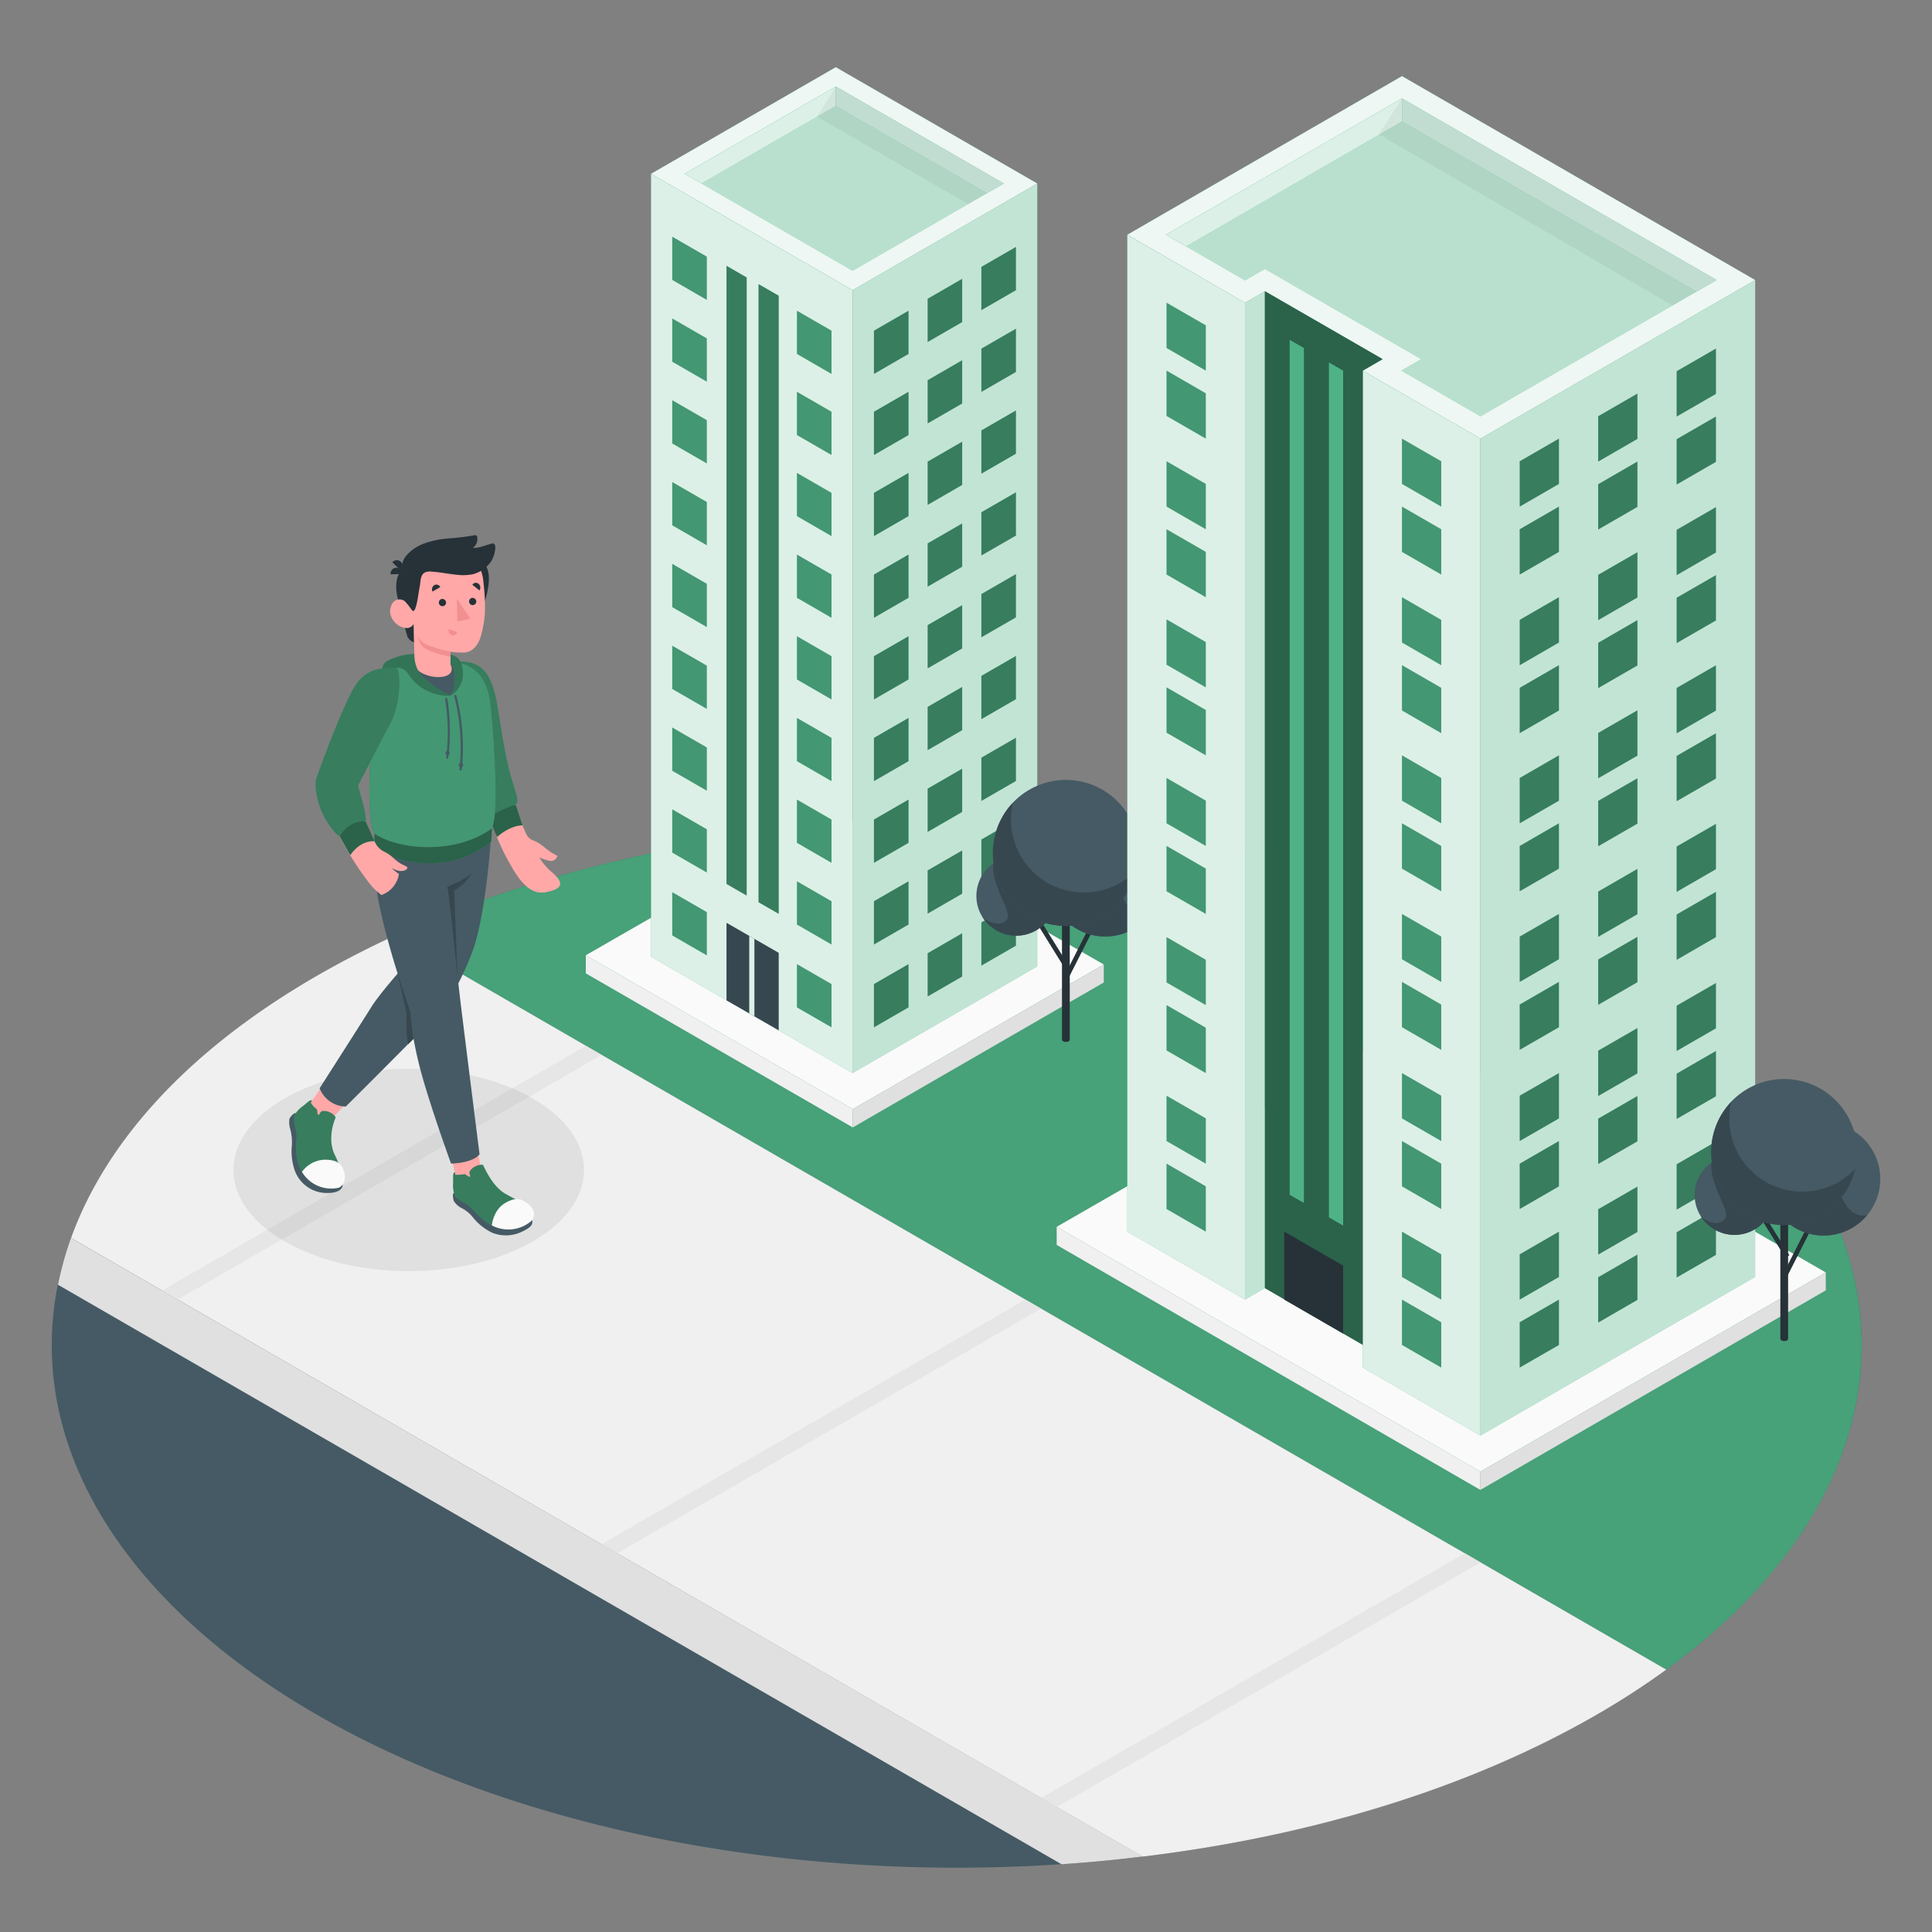 <svg xmlns="http://www.w3.org/2000/svg" viewBox="0 0 500 500"><rect x="0" y="0" width="500" height="500" fill="#808080" stroke="none"/><g id="freepik--Floor--inject-147"><ellipse id="freepik--floor--inject-147" cx="247.6" cy="348.14" rx="234.21" ry="135.22" style="fill:#455a64"></ellipse><path d="M413.22,252.53c-85-49.08-219.09-52.54-311-10.39l329,190C504.21,379,498.22,301.6,413.22,252.53Z" style="fill:#4FB286"></path><path d="M413.22,252.53c-85-49.08-219.09-52.54-311-10.39l329,190C504.21,379,498.22,301.6,413.22,252.53Z" style="opacity:0.1"></path><path d="M82,252.53c-33.43,19.3-54.63,43-63.62,67.86l277.31,160.1c43.07-5.19,84.1-17.43,117.54-36.73a205.22,205.22,0,0,0,18-11.66l-329-190Q91.71,246.94,82,252.53Z" style="fill:#f0f0f0"></path><polygon points="269.41 465.32 379.09 402 383.15 404.35 273.47 467.67 269.41 465.32" style="fill:#e6e6e6"></polygon><polygon points="155.67 399.66 265.35 336.34 269.41 338.68 159.73 402 155.67 399.66" style="fill:#e6e6e6"></polygon><polygon points="41.93 333.99 151.61 270.67 155.67 273.02 45.99 336.34 41.93 333.99" style="fill:#e6e6e6"></polygon><path d="M274.71,482.46q10.55-.7,21-2L18.37,320.39h0A85.46,85.46,0,0,0,15,332.49Z" style="fill:#e0e0e0"></path></g><g id="freepik--Shadow--inject-147"><ellipse id="freepik--shadow--inject-147" cx="105.78" cy="302.78" rx="45.37" ry="26.19" style="opacity:0.07"></ellipse></g><g id="freepik--Buildings--inject-147"><polygon points="220.7 287.04 151.61 247.22 216.54 209.9 285.66 249.61 220.7 287.04" style="fill:#fafafa"></polygon><polygon points="151.61 247.22 220.7 287.04 220.7 291.78 151.61 251.91 151.61 247.22" style="fill:#f0f0f0"></polygon><polygon points="285.66 249.62 220.7 287.04 220.7 291.78 285.66 254.26 285.66 249.62" style="fill:#e0e0e0"></polygon><polygon points="220.65 277.71 268.44 250.11 268.44 47.49 220.65 75.09 220.65 277.71" style="fill:#4FB286"></polygon><polygon points="220.65 277.71 268.44 250.11 268.44 47.49 220.65 75.09 220.65 277.71" style="fill:#fff;opacity:0.65"></polygon><polygon points="220.65 75.09 168.5 44.98 168.5 247.6 220.65 277.71 220.65 75.09" style="fill:#4FB286"></polygon><polygon points="220.65 75.09 168.5 44.98 168.5 247.6 220.65 277.71 220.65 75.09" style="fill:#fff;opacity:0.8"></polygon><polygon points="268.44 47.49 216.3 17.39 168.5 44.98 220.65 75.09 268.44 47.49" style="fill:#4FB286"></polygon><polygon points="268.44 47.49 216.3 17.39 168.5 44.98 220.65 75.09 268.44 47.49" style="fill:#fff;opacity:0.9"></polygon><polygon points="188.02 258.89 188.02 238.82 201.53 246.59 201.53 266.65 188.02 258.89" style="fill:#37474f"></polygon><polygon points="193.92 242.21 195.23 242.97 195.23 263.04 193.92 262.28 193.92 242.21" style="fill:#4FB286"></polygon><polygon points="193.92 242.21 195.23 242.97 195.23 263.04 193.92 262.28 193.92 242.21" style="fill:#fff;opacity:0.8"></polygon><polygon points="215.19 265.87 215.19 254.68 206.25 249.52 206.25 260.71 215.19 265.87" style="fill:#4FB286"></polygon><polygon points="215.19 244.43 215.19 233.24 206.25 228.08 206.25 239.27 215.19 244.43" style="fill:#4FB286"></polygon><polygon points="215.19 223.29 215.19 212.1 206.25 206.94 206.25 218.13 215.19 223.29" style="fill:#4FB286"></polygon><polygon points="215.19 202.15 215.19 190.96 206.25 185.8 206.25 196.99 215.19 202.15" style="fill:#4FB286"></polygon><polygon points="215.19 181.01 215.19 169.82 206.25 164.66 206.25 175.85 215.19 181.01" style="fill:#4FB286"></polygon><polygon points="215.19 159.88 215.19 148.69 206.25 143.53 206.25 154.71 215.19 159.88" style="fill:#4FB286"></polygon><polygon points="215.19 138.74 215.19 127.55 206.25 122.39 206.25 133.57 215.19 138.74" style="fill:#4FB286"></polygon><polygon points="215.19 117.75 215.19 106.56 206.25 101.4 206.25 112.59 215.19 117.75" style="fill:#4FB286"></polygon><polygon points="215.19 96.77 215.19 85.58 206.25 80.42 206.25 91.6 215.19 96.77" style="fill:#4FB286"></polygon><polygon points="182.92 247.25 182.92 236.06 173.98 230.9 173.98 242.09 182.92 247.25" style="fill:#4FB286"></polygon><polygon points="182.92 225.81 182.92 214.62 173.98 209.46 173.98 220.65 182.92 225.81" style="fill:#4FB286"></polygon><polygon points="182.92 204.63 182.92 193.44 173.98 188.28 173.98 199.47 182.92 204.63" style="fill:#4FB286"></polygon><polygon points="182.92 183.46 182.92 172.27 173.98 167.11 173.98 178.3 182.92 183.46" style="fill:#4FB286"></polygon><polygon points="182.92 162.28 182.92 151.09 173.98 145.93 173.98 157.12 182.92 162.28" style="fill:#4FB286"></polygon><polygon points="182.92 141.11 182.92 129.92 173.98 124.76 173.98 135.95 182.92 141.11" style="fill:#4FB286"></polygon><polygon points="182.92 119.93 182.92 108.74 173.98 103.58 173.98 114.77 182.92 119.93" style="fill:#4FB286"></polygon><polygon points="182.92 98.77 182.92 87.58 173.98 82.42 173.98 93.61 182.92 98.77" style="fill:#4FB286"></polygon><polygon points="182.92 77.61 182.92 66.42 173.98 61.26 173.98 72.44 182.92 77.61" style="fill:#4FB286"></polygon><g style="opacity:0.15"><polygon points="215.19 265.87 215.19 254.68 206.25 249.52 206.25 260.71 215.19 265.87"></polygon><polygon points="215.19 244.43 215.19 233.24 206.25 228.08 206.25 239.27 215.19 244.43"></polygon><polygon points="215.19 223.29 215.19 212.1 206.25 206.94 206.25 218.13 215.19 223.29"></polygon><polygon points="215.19 202.15 215.19 190.96 206.25 185.8 206.25 196.99 215.19 202.15"></polygon><polygon points="215.19 181.01 215.19 169.82 206.25 164.66 206.25 175.85 215.19 181.01"></polygon><polygon points="215.19 159.88 215.19 148.69 206.25 143.53 206.25 154.71 215.19 159.88"></polygon><polygon points="215.19 138.74 215.19 127.55 206.25 122.39 206.25 133.57 215.19 138.74"></polygon><polygon points="215.19 117.75 215.19 106.56 206.25 101.4 206.25 112.59 215.19 117.75"></polygon><polygon points="215.19 96.77 215.19 85.58 206.25 80.42 206.25 91.6 215.19 96.77"></polygon><polygon points="182.92 247.25 182.92 236.06 173.98 230.9 173.98 242.09 182.92 247.25"></polygon><polygon points="182.92 225.81 182.92 214.62 173.98 209.46 173.98 220.65 182.92 225.81"></polygon><polygon points="182.92 204.63 182.92 193.44 173.98 188.28 173.98 199.47 182.92 204.63"></polygon><polygon points="182.92 183.46 182.92 172.27 173.98 167.11 173.98 178.3 182.92 183.46"></polygon><polygon points="182.92 162.28 182.92 151.09 173.98 145.93 173.98 157.12 182.92 162.28"></polygon><polygon points="182.92 141.11 182.92 129.92 173.98 124.76 173.98 135.95 182.92 141.11"></polygon><polygon points="182.92 119.93 182.92 108.74 173.98 103.58 173.98 114.77 182.92 119.93"></polygon><polygon points="182.92 98.77 182.92 87.58 173.98 82.42 173.98 93.61 182.92 98.77"></polygon><polygon points="182.92 77.61 182.92 66.42 173.98 61.26 173.98 72.44 182.92 77.61"></polygon></g><polygon points="188.02 68.8 193.24 71.8 193.24 231.77 188.02 228.77 188.02 68.8" style="fill:#4FB286"></polygon><polygon points="196.31 73.53 201.53 76.53 201.53 236.5 196.31 233.5 196.31 73.53" style="fill:#4FB286"></polygon><g style="opacity:0.3"><polygon points="188.02 68.8 193.24 71.8 193.24 231.77 188.02 228.77 188.02 68.8"></polygon><polygon points="196.31 73.53 201.53 76.53 201.53 236.5 196.31 233.5 196.31 73.53"></polygon></g><polygon points="177.19 44.98 216.3 22.41 259.75 47.49 220.65 70.07 177.19 44.98" style="fill:#4FB286"></polygon><polygon points="177.19 44.98 216.3 22.41 259.75 47.49 220.65 70.07 177.19 44.98" style="fill:#fff;opacity:0.6"></polygon><polygon points="216.3 22.41 216.3 27.42 255.41 50 259.75 47.49 216.3 22.41" style="fill:#4FB286"></polygon><polygon points="216.3 22.41 216.3 27.42 255.41 50 259.75 47.49 216.3 22.41" style="fill:#fff;opacity:0.7"></polygon><polygon points="216.3 22.41 177.19 44.98 181.54 47.49 216.3 27.42 216.3 22.41" style="fill:#4FB286"></polygon><polygon points="216.3 22.41 177.19 44.98 181.54 47.49 216.3 27.42 216.3 22.41" style="fill:#fff;opacity:0.8"></polygon><polygon points="226.18 265.87 226.18 254.68 235.12 249.52 235.12 260.71 226.18 265.87" style="fill:#4FB286"></polygon><polygon points="240.08 257.88 240.08 246.69 249.01 241.53 249.01 252.72 240.08 257.88" style="fill:#4FB286"></polygon><polygon points="253.98 249.9 253.98 238.71 262.92 233.55 262.92 244.74 253.98 249.9" style="fill:#4FB286"></polygon><polygon points="226.18 244.43 226.18 233.24 235.12 228.08 235.12 239.27 226.18 244.43" style="fill:#4FB286"></polygon><polygon points="240.08 236.44 240.08 225.26 249.01 220.1 249.01 231.28 240.08 236.44" style="fill:#4FB286"></polygon><polygon points="253.98 228.46 253.98 217.27 262.92 212.11 262.92 223.3 253.98 228.46" style="fill:#4FB286"></polygon><polygon points="226.18 223.29 226.18 212.1 235.12 206.94 235.12 218.13 226.18 223.29" style="fill:#4FB286"></polygon><polygon points="240.08 215.29 240.08 204.1 249.01 198.94 249.01 210.13 240.08 215.29" style="fill:#4FB286"></polygon><polygon points="253.98 207.28 253.98 196.09 262.92 190.93 262.92 202.12 253.98 207.28" style="fill:#4FB286"></polygon><polygon points="226.18 202.15 226.18 190.96 235.12 185.8 235.12 196.99 226.18 202.15" style="fill:#4FB286"></polygon><polygon points="240.08 194.13 240.08 182.94 249.01 177.78 249.01 188.97 240.08 194.13" style="fill:#4FB286"></polygon><polygon points="253.98 186.11 253.98 174.92 262.92 169.76 262.92 180.95 253.98 186.11" style="fill:#4FB286"></polygon><polygon points="226.18 181.01 226.18 169.82 235.12 164.66 235.12 175.85 226.18 181.01" style="fill:#4FB286"></polygon><polygon points="240.08 172.97 240.08 161.78 249.01 156.62 249.01 167.81 240.08 172.97" style="fill:#4FB286"></polygon><polygon points="253.98 164.93 253.98 153.75 262.92 148.58 262.92 159.77 253.98 164.93" style="fill:#4FB286"></polygon><polygon points="226.18 159.88 226.18 148.69 235.12 143.53 235.12 154.71 226.18 159.88" style="fill:#4FB286"></polygon><polygon points="240.08 151.82 240.08 140.63 249.01 135.47 249.01 146.66 240.08 151.82" style="fill:#4FB286"></polygon><polygon points="253.98 143.76 253.98 132.57 262.92 127.41 262.92 138.6 253.98 143.76" style="fill:#4FB286"></polygon><polygon points="226.18 138.74 226.18 127.55 235.12 122.39 235.12 133.57 226.18 138.74" style="fill:#4FB286"></polygon><polygon points="240.08 130.66 240.08 119.47 249.01 114.31 249.01 125.5 240.08 130.66" style="fill:#4FB286"></polygon><polygon points="253.98 122.58 253.98 111.39 262.92 106.23 262.92 117.42 253.98 122.58" style="fill:#4FB286"></polygon><polygon points="226.18 117.75 226.18 106.56 235.12 101.4 235.12 112.59 226.18 117.75" style="fill:#4FB286"></polygon><polygon points="240.08 109.58 240.08 98.4 249.01 93.23 249.01 104.42 240.08 109.58" style="fill:#4FB286"></polygon><polygon points="253.98 101.42 253.98 90.23 262.92 85.07 262.92 96.26 253.98 101.42" style="fill:#4FB286"></polygon><polygon points="226.18 96.77 226.18 85.58 235.12 80.42 235.12 91.6 226.18 96.77" style="fill:#4FB286"></polygon><polygon points="240.08 88.51 240.08 77.32 249.01 72.16 249.01 83.35 240.08 88.51" style="fill:#4FB286"></polygon><polygon points="253.98 80.26 253.98 69.07 262.92 63.91 262.92 75.1 253.98 80.26" style="fill:#4FB286"></polygon><g style="opacity:0.3"><polygon points="226.18 265.87 226.18 254.68 235.12 249.52 235.12 260.71 226.18 265.87"></polygon><polygon points="240.08 257.88 240.08 246.69 249.01 241.53 249.01 252.72 240.08 257.88"></polygon><polygon points="253.98 249.9 253.98 238.71 262.92 233.55 262.92 244.74 253.98 249.9"></polygon><polygon points="226.18 244.43 226.18 233.24 235.12 228.08 235.12 239.27 226.18 244.43"></polygon><polygon points="240.08 236.44 240.08 225.26 249.01 220.1 249.01 231.28 240.08 236.44"></polygon><polygon points="253.98 228.46 253.98 217.27 262.92 212.11 262.92 223.3 253.98 228.46"></polygon><polygon points="226.18 223.29 226.18 212.1 235.12 206.94 235.12 218.13 226.18 223.29"></polygon><polygon points="240.08 215.29 240.08 204.1 249.01 198.94 249.01 210.13 240.08 215.29"></polygon><polygon points="253.98 207.28 253.98 196.09 262.92 190.93 262.92 202.12 253.98 207.28"></polygon><polygon points="226.18 202.15 226.18 190.96 235.12 185.8 235.12 196.99 226.18 202.15"></polygon><polygon points="240.08 194.13 240.08 182.94 249.01 177.78 249.01 188.97 240.08 194.13"></polygon><polygon points="253.98 186.11 253.98 174.92 262.92 169.76 262.92 180.95 253.98 186.11"></polygon><polygon points="226.18 181.01 226.18 169.82 235.12 164.66 235.12 175.85 226.18 181.01"></polygon><polygon points="240.08 172.97 240.08 161.78 249.01 156.62 249.01 167.81 240.08 172.97"></polygon><polygon points="253.98 164.93 253.98 153.75 262.92 148.58 262.92 159.77 253.98 164.93"></polygon><polygon points="226.18 159.88 226.18 148.69 235.12 143.53 235.12 154.71 226.18 159.88"></polygon><polygon points="240.08 151.82 240.08 140.63 249.01 135.47 249.01 146.66 240.08 151.82"></polygon><polygon points="253.98 143.76 253.98 132.57 262.92 127.41 262.92 138.6 253.98 143.76"></polygon><polygon points="226.18 138.74 226.18 127.55 235.12 122.39 235.12 133.57 226.18 138.74"></polygon><polygon points="240.08 130.66 240.08 119.47 249.01 114.31 249.01 125.5 240.08 130.66"></polygon><polygon points="253.98 122.58 253.98 111.39 262.92 106.23 262.92 117.42 253.98 122.58"></polygon><polygon points="226.18 117.75 226.18 106.56 235.12 101.4 235.12 112.59 226.18 117.75"></polygon><polygon points="240.08 109.58 240.08 98.4 249.01 93.23 249.01 104.42 240.08 109.58"></polygon><polygon points="253.98 101.42 253.98 90.23 262.92 85.07 262.92 96.26 253.98 101.42"></polygon><polygon points="226.18 96.77 226.18 85.58 235.12 80.42 235.12 91.6 226.18 96.77"></polygon><polygon points="240.08 88.51 240.08 77.32 249.01 72.16 249.01 83.35 240.08 88.51"></polygon><polygon points="253.98 80.26 253.98 69.07 262.92 63.91 262.92 75.1 253.98 80.26"></polygon></g><polygon points="216.35 22.4 211.44 30.23 250.55 52.81 259.75 47.49 216.35 22.4" style="opacity:0.05"></polygon><rect x="271.83" y="246.03" width="14.68" height="1.2" transform="translate(-67.09 383.99) rotate(-63.1)" style="fill:#263238"></rect><rect x="271.76" y="238.16" width="1.2" height="12.31" transform="translate(-87.81 179.92) rotate(-31.76)" style="fill:#263238"></rect><path d="M276.85,237.52v31.56a.53.53,0,0,1-.29.41,1.61,1.61,0,0,1-1.42,0,.52.52,0,0,1-.3-.41V237.52Z" style="fill:#263238"></path><circle cx="286.05" cy="227.7" r="14.65" style="fill:#455a64"></circle><path d="M290.65,224c1.89-5.95,3.9-8.27,2.62-9A14.65,14.65,0,1,0,297.36,237C293,238.29,288.2,231.67,290.65,224Z" style="fill:#37474f"></path><circle cx="262.97" cy="231.85" r="10.3" transform="translate(-8.01 454.29) rotate(-80.78)" style="fill:#455a64"></circle><path d="M263,221.55a10.25,10.25,0,0,0-6,1.94c-.28,6.3,5.06,12.43,3.57,14.49s-5.17.8-6.45-.95a10.3,10.3,0,1,0,8.9-15.48Z" style="fill:#37474f"></path><circle cx="275.85" cy="220.75" r="18.89" transform="translate(-2.37 438.5) rotate(-76.72)" style="fill:#455a64"></circle><path d="M294.24,225.06a18.89,18.89,0,1,1-27.69-20.76,19.05,19.05,0,0,0-4.42,3.46,19.2,19.2,0,0,0-.5,4.32,18.89,18.89,0,0,0,32.61,13Z" style="fill:#37474f"></path><polygon points="383.12 380.85 273.47 317.5 362.83 266.06 472.51 329.31 383.12 380.85" style="fill:#fafafa"></polygon><polygon points="273.47 317.5 383.12 380.85 383.12 385.59 273.47 322.19 273.47 317.5" style="fill:#f0f0f0"></polygon><polygon points="472.51 329.31 383.12 380.85 383.12 385.59 472.51 333.95 472.51 329.31" style="fill:#e0e0e0"></polygon><polygon points="291.75 60.75 322.21 78.34 322.21 336.34 291.75 318.75 291.75 60.75" style="fill:#4FB286"></polygon><polygon points="291.75 60.75 322.21 78.34 322.21 336.34 291.75 318.75 291.75 60.75" style="fill:#fff;opacity:0.8"></polygon><polygon points="352.68 95.92 383.14 113.51 383.14 371.52 352.68 353.93 352.68 95.92" style="fill:#4FB286"></polygon><polygon points="352.68 95.92 383.14 113.51 383.14 371.52 352.68 353.93 352.68 95.92" style="fill:#fff;opacity:0.8"></polygon><polygon points="301.9 301.16 301.9 312.89 312.06 318.75 312.06 307.02 301.9 301.16" style="fill:#4FB286"></polygon><polygon points="301.9 283.57 301.9 295.3 312.06 301.16 312.06 289.43 301.9 283.57" style="fill:#4FB286"></polygon><polygon points="301.9 260.12 301.9 271.85 312.06 277.71 312.06 265.98 301.9 260.12" style="fill:#4FB286"></polygon><polygon points="301.9 242.53 301.9 254.26 312.06 260.12 312.06 248.39 301.9 242.53" style="fill:#4FB286"></polygon><polygon points="301.9 136.97 301.9 148.69 312.06 154.56 312.06 142.83 301.9 136.97" style="fill:#4FB286"></polygon><polygon points="301.9 119.38 301.9 131.1 312.06 136.97 312.06 125.24 301.9 119.38" style="fill:#4FB286"></polygon><polygon points="301.9 95.92 301.9 107.65 312.06 113.51 312.06 101.79 301.9 95.92" style="fill:#4FB286"></polygon><polygon points="301.9 78.34 301.9 90.06 312.06 95.92 312.06 84.2 301.9 78.34" style="fill:#4FB286"></polygon><polygon points="362.83 336.34 362.83 348.07 372.99 353.93 372.99 342.2 362.83 336.34" style="fill:#4FB286"></polygon><polygon points="362.83 318.75 362.83 330.48 372.99 336.34 372.99 324.62 362.83 318.75" style="fill:#4FB286"></polygon><polygon points="362.83 295.3 362.83 307.03 372.99 312.89 372.99 301.16 362.83 295.3" style="fill:#4FB286"></polygon><polygon points="362.83 277.71 362.83 289.44 372.99 295.3 372.99 283.57 362.83 277.71" style="fill:#4FB286"></polygon><polygon points="362.83 172.15 362.83 183.87 372.99 189.74 372.99 178.01 362.83 172.15" style="fill:#4FB286"></polygon><polygon points="362.83 154.56 362.83 166.28 372.99 172.15 372.99 160.42 362.83 154.56" style="fill:#4FB286"></polygon><polygon points="362.83 131.11 362.83 142.83 372.99 148.69 372.99 136.97 362.83 131.11" style="fill:#4FB286"></polygon><polygon points="362.83 113.52 362.83 125.24 372.99 131.11 372.99 119.38 362.83 113.52" style="fill:#4FB286"></polygon><polygon points="301.9 218.93 301.9 230.66 312.06 236.52 312.06 224.79 301.9 218.93" style="fill:#4FB286"></polygon><polygon points="301.9 201.34 301.9 213.07 312.06 218.93 312.06 207.21 301.9 201.34" style="fill:#4FB286"></polygon><polygon points="301.9 177.89 301.9 189.62 312.06 195.48 312.06 183.75 301.9 177.89" style="fill:#4FB286"></polygon><polygon points="301.9 160.3 301.9 172.03 312.06 177.89 312.06 166.16 301.9 160.3" style="fill:#4FB286"></polygon><polygon points="362.83 254.11 362.83 265.84 372.99 271.7 372.99 259.98 362.83 254.11" style="fill:#4FB286"></polygon><polygon points="362.83 236.53 362.83 248.25 372.99 254.12 372.99 242.39 362.83 236.53" style="fill:#4FB286"></polygon><polygon points="362.83 213.07 362.83 224.8 372.99 230.66 372.99 218.94 362.83 213.07" style="fill:#4FB286"></polygon><polygon points="362.83 195.48 362.83 207.21 372.99 213.07 372.99 201.35 362.83 195.48" style="fill:#4FB286"></polygon><g style="opacity:0.15"><polygon points="301.9 301.16 301.9 312.89 312.06 318.75 312.06 307.02 301.9 301.16"></polygon><polygon points="301.9 283.57 301.9 295.3 312.06 301.16 312.06 289.43 301.9 283.57"></polygon><polygon points="301.9 260.12 301.9 271.85 312.06 277.71 312.06 265.98 301.9 260.12"></polygon><polygon points="301.9 242.53 301.9 254.26 312.06 260.12 312.06 248.39 301.9 242.53"></polygon><polygon points="301.9 136.97 301.9 148.69 312.06 154.56 312.06 142.83 301.9 136.97"></polygon><polygon points="301.9 119.38 301.9 131.1 312.06 136.97 312.06 125.24 301.9 119.38"></polygon><polygon points="301.9 95.92 301.9 107.65 312.06 113.51 312.06 101.79 301.9 95.92"></polygon><polygon points="301.9 78.34 301.9 90.06 312.06 95.92 312.06 84.2 301.9 78.34"></polygon><polygon points="362.83 336.34 362.83 348.07 372.99 353.93 372.99 342.2 362.83 336.34"></polygon><polygon points="362.83 318.75 362.83 330.48 372.99 336.34 372.99 324.62 362.83 318.75"></polygon><polygon points="362.83 295.3 362.83 307.03 372.99 312.89 372.99 301.16 362.83 295.3"></polygon><polygon points="362.83 277.71 362.83 289.44 372.99 295.3 372.99 283.57 362.83 277.71"></polygon><polygon points="362.83 172.15 362.83 183.87 372.99 189.74 372.99 178.01 362.83 172.15"></polygon><polygon points="362.83 154.56 362.83 166.28 372.99 172.15 372.99 160.42 362.83 154.56"></polygon><polygon points="362.83 131.11 362.83 142.83 372.99 148.69 372.99 136.97 362.83 131.11"></polygon><polygon points="362.83 113.52 362.83 125.24 372.99 131.11 372.99 119.38 362.83 113.52"></polygon><polygon points="301.9 218.93 301.9 230.66 312.06 236.52 312.06 224.79 301.9 218.93"></polygon><polygon points="301.9 201.34 301.9 213.07 312.06 218.93 312.06 207.21 301.9 201.34"></polygon><polygon points="301.9 177.89 301.9 189.62 312.06 195.48 312.06 183.75 301.9 177.89"></polygon><polygon points="301.9 160.3 301.9 172.03 312.06 177.89 312.06 166.16 301.9 160.3"></polygon><polygon points="362.83 254.11 362.83 265.84 372.99 271.7 372.99 259.98 362.83 254.11"></polygon><polygon points="362.83 236.53 362.83 248.25 372.99 254.12 372.99 242.39 362.83 236.53"></polygon><polygon points="362.83 213.07 362.83 224.8 372.99 230.66 372.99 218.94 362.83 213.07"></polygon><polygon points="362.83 195.48 362.83 207.21 372.99 213.07 372.99 201.35 362.83 195.48"></polygon></g><polygon points="383.14 113.51 454.23 72.47 454.23 330.47 383.14 371.52 383.14 113.51" style="fill:#4FB286"></polygon><polygon points="383.14 113.51 454.23 72.47 454.23 330.47 383.14 371.52 383.14 113.51" style="fill:#fff;opacity:0.65"></polygon><polygon points="403.45 336.34 403.45 348.07 393.3 353.93 393.3 342.2 403.45 336.34" style="fill:#4FB286"></polygon><polygon points="403.45 318.75 403.45 330.48 393.3 336.34 393.3 324.62 403.45 318.75" style="fill:#4FB286"></polygon><polygon points="403.45 295.3 403.45 307.03 393.3 312.89 393.3 301.16 403.45 295.3" style="fill:#4FB286"></polygon><polygon points="403.45 277.71 403.45 289.44 393.3 295.3 393.3 283.57 403.45 277.71" style="fill:#4FB286"></polygon><polygon points="403.45 172.15 403.45 183.87 393.3 189.74 393.3 178.01 403.45 172.15" style="fill:#4FB286"></polygon><polygon points="403.45 154.56 403.45 166.28 393.3 172.15 393.3 160.42 403.45 154.56" style="fill:#4FB286"></polygon><polygon points="403.45 131.11 403.45 142.83 393.3 148.69 393.3 136.97 403.45 131.11" style="fill:#4FB286"></polygon><polygon points="403.45 113.52 403.45 125.24 393.3 131.11 393.3 119.38 403.45 113.52" style="fill:#4FB286"></polygon><polygon points="423.76 324.69 423.76 336.41 413.61 342.28 413.61 330.55 423.76 324.69" style="fill:#4FB286"></polygon><polygon points="423.76 307.1 423.76 318.83 413.61 324.69 413.61 312.96 423.76 307.1" style="fill:#4FB286"></polygon><polygon points="423.76 283.65 423.76 295.37 413.61 301.24 413.61 289.51 423.76 283.65" style="fill:#4FB286"></polygon><polygon points="423.76 266.06 423.76 277.79 413.61 283.65 413.61 271.92 423.76 266.06" style="fill:#4FB286"></polygon><polygon points="423.76 160.49 423.76 172.22 413.61 178.08 413.61 166.36 423.76 160.49" style="fill:#4FB286"></polygon><polygon points="423.76 142.91 423.76 154.63 413.61 160.49 413.61 148.77 423.76 142.91" style="fill:#4FB286"></polygon><polygon points="423.76 119.45 423.76 131.18 413.61 137.04 413.61 125.32 423.76 119.45" style="fill:#4FB286"></polygon><polygon points="423.76 101.86 423.76 113.59 413.61 119.45 413.61 107.73 423.76 101.86" style="fill:#4FB286"></polygon><polygon points="444.08 313.04 444.08 324.76 433.92 330.62 433.92 318.9 444.08 313.04" style="fill:#4FB286"></polygon><polygon points="444.08 295.45 444.08 307.17 433.92 313.04 433.92 301.31 444.08 295.45" style="fill:#4FB286"></polygon><polygon points="444.08 271.99 444.08 283.72 433.92 289.58 433.92 277.86 444.08 271.99" style="fill:#4FB286"></polygon><polygon points="444.08 254.41 444.08 266.13 433.92 271.99 433.92 260.27 444.08 254.41" style="fill:#4FB286"></polygon><polygon points="444.08 148.84 444.08 160.57 433.92 166.43 433.92 154.7 444.08 148.84" style="fill:#4FB286"></polygon><polygon points="444.08 131.25 444.08 142.98 433.92 148.84 433.92 137.12 444.08 131.25" style="fill:#4FB286"></polygon><polygon points="444.08 107.8 444.08 119.53 433.92 125.39 433.92 113.66 444.08 107.8" style="fill:#4FB286"></polygon><polygon points="444.08 90.21 444.08 101.94 433.92 107.8 433.92 96.07 444.08 90.21" style="fill:#4FB286"></polygon><polygon points="403.45 254.11 403.45 265.84 393.3 271.7 393.3 259.98 403.45 254.11" style="fill:#4FB286"></polygon><polygon points="403.45 236.53 403.45 248.25 393.3 254.12 393.3 242.39 403.45 236.53" style="fill:#4FB286"></polygon><polygon points="403.45 213.07 403.45 224.8 393.3 230.66 393.3 218.94 403.45 213.07" style="fill:#4FB286"></polygon><polygon points="403.45 195.48 403.45 207.21 393.3 213.07 393.3 201.35 403.45 195.48" style="fill:#4FB286"></polygon><polygon points="423.76 242.46 423.76 254.19 413.61 260.05 413.61 248.32 423.76 242.46" style="fill:#4FB286"></polygon><polygon points="423.76 224.87 423.76 236.6 413.61 242.46 413.61 230.74 423.76 224.87" style="fill:#4FB286"></polygon><polygon points="423.76 201.42 423.76 213.15 413.61 219.01 413.61 207.28 423.76 201.42" style="fill:#4FB286"></polygon><polygon points="423.76 183.83 423.76 195.56 413.61 201.42 413.61 189.69 423.76 183.83" style="fill:#4FB286"></polygon><polygon points="444.08 230.81 444.08 242.53 433.92 248.4 433.92 236.67 444.08 230.81" style="fill:#4FB286"></polygon><polygon points="444.08 213.22 444.08 224.94 433.92 230.81 433.92 219.08 444.08 213.22" style="fill:#4FB286"></polygon><polygon points="444.08 189.77 444.08 201.49 433.92 207.35 433.92 195.63 444.08 189.77" style="fill:#4FB286"></polygon><polygon points="444.08 172.18 444.08 183.9 433.92 189.77 433.92 178.04 444.08 172.18" style="fill:#4FB286"></polygon><g style="opacity:0.3"><polygon points="403.45 336.34 403.45 348.07 393.3 353.93 393.3 342.2 403.45 336.34"></polygon><polygon points="403.45 318.75 403.45 330.48 393.3 336.34 393.3 324.62 403.45 318.75"></polygon><polygon points="403.45 295.3 403.45 307.03 393.3 312.89 393.3 301.16 403.45 295.3"></polygon><polygon points="403.45 277.71 403.45 289.44 393.3 295.3 393.3 283.57 403.45 277.71"></polygon><polygon points="403.45 172.15 403.45 183.87 393.3 189.74 393.3 178.01 403.45 172.15"></polygon><polygon points="403.45 154.56 403.45 166.28 393.3 172.15 393.3 160.42 403.45 154.56"></polygon><polygon points="403.45 131.11 403.45 142.83 393.3 148.69 393.3 136.97 403.45 131.11"></polygon><polygon points="403.45 113.52 403.45 125.24 393.3 131.11 393.3 119.38 403.45 113.52"></polygon><polygon points="423.76 324.69 423.76 336.41 413.61 342.28 413.61 330.55 423.76 324.69"></polygon><polygon points="423.76 307.1 423.76 318.83 413.61 324.69 413.61 312.96 423.76 307.1"></polygon><polygon points="423.76 283.65 423.76 295.37 413.61 301.24 413.61 289.51 423.76 283.65"></polygon><polygon points="423.76 266.06 423.76 277.79 413.61 283.65 413.61 271.92 423.76 266.06"></polygon><polygon points="423.76 160.49 423.76 172.22 413.61 178.08 413.61 166.36 423.76 160.49"></polygon><polygon points="423.76 142.91 423.76 154.63 413.61 160.49 413.61 148.77 423.76 142.91"></polygon><polygon points="423.76 119.45 423.76 131.18 413.61 137.04 413.61 125.32 423.76 119.45"></polygon><polygon points="423.76 101.86 423.76 113.59 413.61 119.45 413.61 107.73 423.76 101.86"></polygon><polygon points="444.08 313.04 444.08 324.76 433.92 330.62 433.92 318.9 444.08 313.04"></polygon><polygon points="444.08 295.45 444.08 307.17 433.92 313.04 433.92 301.31 444.08 295.45"></polygon><polygon points="444.08 271.99 444.08 283.72 433.92 289.58 433.92 277.86 444.08 271.99"></polygon><polygon points="444.08 254.41 444.08 266.13 433.92 271.99 433.92 260.27 444.08 254.41"></polygon><polygon points="444.08 148.84 444.08 160.57 433.92 166.43 433.92 154.7 444.08 148.84"></polygon><polygon points="444.08 131.25 444.08 142.98 433.92 148.84 433.92 137.12 444.08 131.25"></polygon><polygon points="444.08 107.8 444.08 119.53 433.92 125.39 433.92 113.66 444.08 107.8"></polygon><polygon points="444.08 90.21 444.08 101.94 433.92 107.8 433.92 96.07 444.08 90.21"></polygon><polygon points="403.45 254.11 403.45 265.84 393.3 271.7 393.3 259.98 403.45 254.11"></polygon><polygon points="403.45 236.53 403.45 248.25 393.3 254.12 393.3 242.39 403.45 236.53"></polygon><polygon points="403.45 213.07 403.45 224.8 393.3 230.66 393.3 218.94 403.45 213.07"></polygon><polygon points="403.45 195.48 403.45 207.21 393.3 213.07 393.3 201.35 403.45 195.48"></polygon><polygon points="423.76 242.46 423.76 254.19 413.61 260.05 413.61 248.32 423.76 242.46"></polygon><polygon points="423.76 224.87 423.76 236.6 413.61 242.46 413.61 230.74 423.76 224.87"></polygon><polygon points="423.76 201.42 423.76 213.15 413.61 219.01 413.61 207.28 423.76 201.42"></polygon><polygon points="423.76 183.83 423.76 195.56 413.61 201.42 413.61 189.69 423.76 183.83"></polygon><polygon points="444.08 230.81 444.08 242.53 433.92 248.4 433.92 236.67 444.08 230.81"></polygon><polygon points="444.08 213.22 444.08 224.94 433.92 230.81 433.92 219.08 444.08 213.22"></polygon><polygon points="444.08 189.77 444.08 201.49 433.92 207.35 433.92 195.63 444.08 189.77"></polygon><polygon points="444.08 172.18 444.08 183.9 433.92 189.77 433.92 178.04 444.08 172.18"></polygon></g><polygon points="322.21 78.34 322.21 336.34 327.35 333.37 327.35 75.37 322.21 78.34" style="fill:#4FB286"></polygon><polygon points="322.21 78.34 322.21 336.34 327.35 333.37 327.35 75.37 322.21 78.34" style="fill:#fff;opacity:0.65"></polygon><polygon points="454.23 72.47 362.83 19.7 291.75 60.75 322.21 78.34 327.35 75.37 357.82 92.95 352.68 95.92 383.14 113.51 454.23 72.47" style="fill:#4FB286"></polygon><polygon points="454.23 72.47 362.83 19.7 291.75 60.75 322.21 78.34 327.35 75.37 357.82 92.95 352.68 95.92 383.14 113.51 454.23 72.47" style="fill:#fff;opacity:0.9"></polygon><polygon points="362.68 95.92 367.82 92.95 327.35 69.6 322.21 72.56 301.75 60.75 362.83 25.48 444.23 72.47 383.14 107.74 362.68 95.92" style="fill:#4FB286"></polygon><polygon points="362.68 95.92 367.82 92.95 327.35 69.6 322.21 72.56 301.75 60.75 362.83 25.48 444.23 72.47 383.14 107.74 362.68 95.92" style="fill:#fff;opacity:0.6"></polygon><polygon points="362.83 25.48 362.83 31.43 439.07 75.45 444.23 72.47 362.83 25.48" style="fill:#4FB286"></polygon><polygon points="362.83 25.48 362.83 31.43 439.07 75.45 444.23 72.47 362.83 25.48" style="fill:#fff;opacity:0.7"></polygon><polygon points="301.75 60.75 306.98 63.77 362.83 31.43 362.83 25.48 301.75 60.75" style="fill:#4FB286"></polygon><polygon points="301.75 60.75 306.98 63.77 362.83 31.43 362.83 25.48 301.75 60.75" style="fill:#fff;opacity:0.8"></polygon><polygon points="362.83 25.47 356.86 34.77 432.81 79.06 444.23 72.47 362.83 25.47" style="opacity:0.05"></polygon><polygon points="327.35 75.37 327.35 333.37 352.68 348.06 352.68 95.92 357.82 92.95 327.35 75.37" style="fill:#4FB286"></polygon><polygon points="327.35 75.37 327.35 333.37 352.68 348.06 352.68 95.92 357.82 92.95 327.35 75.37" style="opacity:0.45"></polygon><polygon points="332.37 336.34 332.37 318.75 347.6 327.54 347.6 345.12 332.37 336.34" style="fill:#263238"></polygon><polygon points="343.93 315.06 347.6 317.18 347.6 95.92 343.93 93.8 343.93 315.06" style="fill:#4FB286"></polygon><polygon points="333.77 309.21 337.45 311.33 337.45 90.07 333.77 87.95 333.77 309.21" style="fill:#4FB286"></polygon><rect x="457.73" y="323.44" width="14.68" height="1.2" transform="translate(-34.34 592.15) rotate(-63.1)" style="fill:#263238"></rect><rect x="457.66" y="315.57" width="1.2" height="12.31" transform="matrix(0.85, -0.53, 0.53, 0.85, -100.72, 289.35)" style="fill:#263238"></rect><path d="M462.76,314.93v31.55a.49.49,0,0,1-.3.41,1.55,1.55,0,0,1-1.42,0,.5.5,0,0,1-.29-.41V314.93Z" style="fill:#263238"></path><circle cx="471.96" cy="305.11" r="14.65" style="fill:#455a64"></circle><path d="M476.55,301.36c1.89-5.95,3.9-8.28,2.63-9a14.65,14.65,0,1,0,4.08,22.08C478.92,315.7,474.1,309.08,476.55,301.36Z" style="fill:#37474f"></path><circle cx="448.87" cy="309.26" r="10.3" style="fill:#455a64"></circle><path d="M448.87,299a10.3,10.3,0,0,0-6,1.94c-.27,6.29,5.07,12.43,3.57,14.49s-5.17.8-6.45-.95a10.3,10.3,0,1,0,8.9-15.48Z" style="fill:#37474f"></path><circle cx="461.75" cy="298.15" r="18.89" transform="translate(65.48 679.05) rotate(-76.72)" style="fill:#455a64"></circle><path d="M480.14,302.47a18.89,18.89,0,1,1-27.68-20.76,18.9,18.9,0,0,0-4.43,3.46,19.2,19.2,0,0,0-.5,4.32,18.89,18.89,0,0,0,32.61,13Z" style="fill:#37474f"></path></g><g id="freepik--Character--inject-147"><polygon points="118.46 306.81 125.11 305.3 122.96 294.86 116.16 296.68 118.46 306.81" style="fill:#ffa8a7"></polygon><path d="M117.42,308.75c-.39.17-.15,1.74.08,2.16a5.2,5.2,0,0,0,2,1.76,8.65,8.65,0,0,1,3,2.53,14.49,14.49,0,0,0,4.9,3.84,9.54,9.54,0,0,0,7.72-.3c2.56-1.2,2.76-1.95,2.61-3Z" style="fill:#455a64"></path><path d="M125,301.46c.74,1.57,2.68,5.73,5.81,7.5,2.48,1.41,5.79,2.94,7,4.87s-3.25,3.8-5.25,3.9c-1.56.07-3.62.24-5.25-.6a13.73,13.73,0,0,1-2.27-1.48c-1.41-1.1-2.49-2.55-3.52-3.44s-3.13-1.67-3.83-2.81a8.13,8.13,0,0,1-.41-3.51c0-1.23-.15-2.35.41-2.55l.16.7a12.94,12.94,0,0,0,2.32-.16c.32-.06,1.13.83,1.44.66s-.38-.85,0-1.44A3.67,3.67,0,0,1,125,301.46Z" style="fill:#4FB286"></path><path d="M125,301.46c.74,1.57,2.68,5.73,5.81,7.5,2.48,1.41,5.79,2.94,7,4.87s-3.25,3.8-5.25,3.9c-1.56.07-3.62.24-5.25-.6a13.73,13.73,0,0,1-2.27-1.48c-1.41-1.1-2.49-2.55-3.52-3.44s-3.13-1.67-3.83-2.81a8.13,8.13,0,0,1-.41-3.51c0-1.23-.15-2.35.41-2.55l.16.7a12.94,12.94,0,0,0,2.32-.16c.32-.06,1.13.83,1.44.66s-.38-.85,0-1.44A3.67,3.67,0,0,1,125,301.46Z" style="opacity:0.3"></path><path d="M127.29,317.13s.3-4,3.54-5.85,4.6-.51,5.16-.18,3.27,2.15,1.75,4.68A9.11,9.11,0,0,1,127.29,317.13Z" style="fill:#fafafa"></path><path d="M84.33,279.72l-4.19,6a2.91,2.91,0,0,0,1.13,3.67c1.69,1.25,3.91,1,4.42.41l3.8-4.14Z" style="fill:#ffa8a7"></path><path d="M76.5,288.09c-.38-.19-1.42,1-1.59,1.45a6.16,6.16,0,0,0,.21,2.7,12.8,12.8,0,0,1,.41,4.14,15.5,15.5,0,0,0,.51,5.75,8.84,8.84,0,0,0,8.64,6.62c3.37,0,4-1.36,4-2.14Z" style="fill:#455a64"></path><path d="M86.88,289.18c-.71,1.56-2.11,6-.18,9.83,1.3,2.59,1.91,5.11,1.21,7.25s-8.78-1.25-9.77-3a11.44,11.44,0,0,1-1.51-5.77c-.07-1.78.27-2.95.08-4.29s-1-3.26-.55-4.53a8.16,8.16,0,0,1,2.41-2.55c1-.76,1.68-1.62,2.19-1.32l-.33.55a5.21,5.21,0,0,0,1.51,1.68c.25.2.09,1.38.42,1.51s.4-.83,1.06-1A3.64,3.64,0,0,1,86.88,289.18Z" style="fill:#4FB286"></path><path d="M86.88,289.18c-.71,1.56-2.11,6-.18,9.83,1.3,2.59,1.91,5.11,1.21,7.25s-8.78-1.25-9.77-3a11.44,11.44,0,0,1-1.51-5.77c-.07-1.78.27-2.95.08-4.29s-1-3.26-.55-4.53a8.16,8.16,0,0,1,2.41-2.55c1-.76,1.68-1.62,2.19-1.32l-.33.55a5.21,5.21,0,0,0,1.51,1.68c.25.2.09,1.38.42,1.51s.4-.83,1.06-1A3.64,3.64,0,0,1,86.88,289.18Z" style="opacity:0.3"></path><path d="M78.14,303.28a7.6,7.6,0,0,1,5.78-3.15c3.71-.05,4.41,1.51,4.73,2.07s1.63,3.72-.92,5.17A8.82,8.82,0,0,1,78.14,303.28Z" style="fill:#fafafa"></path><path d="M127.17,212.9c.15,4.31-1.72,25-4.87,33.24a76.82,76.82,0,0,1-6.55,13.46c-.94,1.61-26.26,26.77-26.26,26.77a7.38,7.38,0,0,1-6.77-4.73s10.93-17.09,13.33-20.95S105.5,249,105.5,249l1.28-36.47Z" style="fill:#455a64"></path><path d="M115.74,229.49a36.28,36.28,0,0,0,5.22-6c4.36-6,4.36-11.18,4.36-11.18l-2.46-.21L97,213.8a137.38,137.38,0,0,0,.21,14.1c1,11.7,9,34,9,34-.14,1.61.82,8,2.35,14,2.42,9.46,8.17,25.23,8.17,25.23s5.33,0,7.38-2.38c0,0-4-31.69-5-40C118.08,249.76,115.74,229.49,115.74,229.49Z" style="fill:#455a64"></path><path d="M118.42,253.25s-2-21.08-2.68-23.76c0,0,4.85-1.85,6.34-3.54a11.54,11.54,0,0,1-4.54,4.48Z" style="fill:#37474f"></path><path d="M102.91,252l3.31,10s.27,4.08.8,6.85l-1.4,1.42a33.06,33.06,0,0,1-.37-8Z" style="fill:#37474f"></path><path d="M123.35,200.68c-4-13-4.76-26-5.52-29.33l.25,0c5.19.27,8,2.4,9.19,7.51.82,3.67,2.93,16.47,4.28,22.12,1.19,5,2.8,11.16,4.72,15a3,3,0,0,0,1.54,1.44c2,.76,2.85,1.75,4.4,2.88,1.19.87,2.09,1,2,1.34a1.68,1.68,0,0,1-2,1.13,11.82,11.82,0,0,1-2.65-.88,15.74,15.74,0,0,0,3.24,3.81c2.91,2.5,3.34,4.28-1.48,5.18-3,.57-5.76-.86-9.23-7.11a55.26,55.26,0,0,1-3.46-7.09C126.33,210.27,124.56,204.61,123.35,200.68Z" style="fill:#ffa8a7"></path><path d="M133.46,208.24l1.78,5.37s-3-.19-6.57,3a19.67,19.67,0,0,1-1.78-5S128.2,208.79,133.46,208.24Z" style="fill:#4FB286"></path><path d="M133.46,208.24l1.78,5.37s-3-.19-6.57,3a19.67,19.67,0,0,1-1.78-5S128.2,208.79,133.46,208.24Z" style="opacity:0.45"></path><path d="M117.09,171.35s4-.71,6.64.91,4.17,4.86,5.19,11.5,2.19,13.23,3.16,16.62c1.55,5.46,2.38,6.73,1.38,7.86,0,0-4.87,1.43-6.57,3.4a6.73,6.73,0,0,1-2-3c-.94-2.3-3.32-11.62-4.35-15.85S116.68,174.87,117.09,171.35Z" style="fill:#4FB286"></path><path d="M117.09,171.35s4-.71,6.64.91,4.17,4.86,5.19,11.5,2.19,13.23,3.16,16.62c1.55,5.46,2.38,6.73,1.38,7.86,0,0-4.87,1.43-6.57,3.4a6.73,6.73,0,0,1-2-3c-.94-2.3-3.32-11.62-4.35-15.85S116.68,174.87,117.09,171.35Z" style="opacity:0.3"></path><path d="M96.92,215.76l0,3.48s4.36,4.1,14.21,4.17a24.65,24.65,0,0,0,16-5.6l.21-3.42Z" style="fill:#4FB286"></path><path d="M96.92,215.76l0,3.48s4.36,4.1,14.21,4.17a24.65,24.65,0,0,0,16-5.6l.21-3.42Z" style="opacity:0.45"></path><path d="M126.92,182.12c-.56-4.67-2.61-10.35-9.83-10.77l-9.32.27c-2.31.56-4.87,1-7.28,1.83L96,193.28s-1.39,18.9.93,22.48c6.59,4.35,21.1,5.38,30.35-1.37C129.43,210.09,127.47,186.75,126.92,182.12Z" style="fill:#455a64"></path><path d="M126.92,182.12c-.56-4.67-2.61-10.35-9.83-10.77,0,0,2.36,5.27-.51,8.72A15.74,15.74,0,0,1,106.13,172c-1.85.42-3.79.84-5.64,1.45L96,193.28s-1.39,18.9.93,22.48c6.59,4.35,21.1,5.38,30.35-1.37C129.43,210.09,127.47,186.75,126.92,182.12Z" style="fill:#4FB286"></path><path d="M126.92,182.12c-.56-4.67-2.61-10.35-9.83-10.77,0,0,2.36,5.27-.51,8.72A15.74,15.74,0,0,1,106.13,172c-1.85.42-3.79.84-5.64,1.45L96,193.28s-1.39,18.9.93,22.48c6.59,4.35,21.1,5.38,30.35-1.37C129.43,210.09,127.47,186.75,126.92,182.12Z" style="opacity:0.15"></path><path d="M108.13,153.1a9.22,9.22,0,0,0,9,9.41c5,0,8-4.33,9-9.41,2-9.3-4-9.42-9-9.42A9.23,9.23,0,0,0,108.13,153.1Z" style="fill:#263238"></path><path d="M103.51,156.9a78.55,78.55,0,0,0,1.95,7.9,2.91,2.91,0,0,0,1.7,1.43l-.1-4.77Z" style="fill:#263238"></path><path d="M105.25,147.19s-1-.25-2,1.4c-.9,1.41-1.11,4.59.31,8.31l2.62.32Z" style="fill:#263238"></path><path d="M104.29,148.56l-3.2.06a1.51,1.51,0,0,1,1.46-1.69A1.76,1.76,0,0,1,104.29,148.56Z" style="fill:#263238"></path><path d="M103.9,147.8l-2.37-2.28a1.53,1.53,0,0,1,2.25-.09A1.75,1.75,0,0,1,103.9,147.8Z" style="fill:#263238"></path><path d="M106.91,157.22c-.53.32-1.27-.72-1.92-1.43a2.23,2.23,0,0,0-3.72.94c-1.07,2.35.74,4.59,2.24,5.34,2.7,1.34,3.55-.61,3.55-.61l.22,10.74c1.35,3.72,11.51,4.44,9.31-.28v-3.27a17.44,17.44,0,0,0,3.85.21c2.11-.34,3.43-2.07,4.07-4.44,1-3.81,1.41-6.88.54-14.37-1-8.21-10.12-8.3-15.07-5.05S106.91,157.22,106.91,157.22Z" style="fill:#ffa8a7"></path><path d="M118.34,148.76c-2.19-.21-4.36-.66-6.55-.82a4,4,0,0,0-1.42.07c-1.69.45-1.47,2.41-1.74,3.77-.46,2.35-.84,6.34-1.72,6.36-.26,0-1.27-1.73-1.92-2.35a3.4,3.4,0,0,1-.58-1.79,29.57,29.57,0,0,1-.33-2.95c-.07-.83-.15-1.68-.15-2.52a12,12,0,0,1,.22-2.81,4.9,4.9,0,0,1,1.17-2.11l.17-.18a11,11,0,0,1,3.92-2.64,23.39,23.39,0,0,1,6.63-1.44,66.34,66.34,0,0,0,6.76-.82.74.74,0,0,1,.39,0,.6.6,0,0,1,.32.5,2.78,2.78,0,0,1-1.13,2.75c1.51.12,3.25-.67,4.71-1.06a1,1,0,0,1,.74,0,.73.73,0,0,1,.29.42,2.74,2.74,0,0,1,0,1.21,7,7,0,0,1-1.3,3.33,8.22,8.22,0,0,1-4.52,2.95A13.07,13.07,0,0,1,118.34,148.76Z" style="fill:#263238"></path><path d="M116.58,168.65a34.68,34.68,0,0,1-6.34-1.89,5.54,5.54,0,0,1-2.27-2.34,7.93,7.93,0,0,0,1.29,2.76c1.2,1.6,7.32,2.77,7.32,2.77Z" style="fill:#f28f8f"></path><path d="M115.45,156a.94.94,0,1,1-.94-1A1,1,0,0,1,115.45,156Z" style="fill:#263238"></path><path d="M113.94,151.94l-2,1.16a1.28,1.28,0,0,1,.47-1.67A1.1,1.1,0,0,1,113.94,151.94Z" style="fill:#263238"></path><path d="M116.15,162.76l2.15.84a1.12,1.12,0,0,1-1.46.75A1.28,1.28,0,0,1,116.15,162.76Z" style="fill:#f28f8f"></path><path d="M124.08,152.8l-1.84-1.47a1.09,1.09,0,0,1,1.6-.26A1.31,1.31,0,0,1,124.08,152.8Z" style="fill:#263238"></path><path d="M123.27,155.72a.94.94,0,1,1-.94-1A1,1,0,0,1,123.27,155.72Z" style="fill:#263238"></path><polygon points="118.24 154.93 118.35 160.87 121.72 160.1 118.24 154.93" style="fill:#f28f8f"></polygon><path d="M103.13,223.13c-1.4-1-1.79-1.78-3.61-2.67a5.49,5.49,0,0,1-2-1.66c-2.16-3.5-4.81-11-5.81-15.18,3.28-5.79,7.69-15.2,7.69-15.2s6.18-5.62,1.06-15c-3.85,0-7.88,3.17-9.18,6.27-2.44,5.85-6.26,14-8.35,22.55a6.46,6.46,0,0,0,0,3.38c1.13,4,4.76,10.77,8,16.22a78,78,0,0,0,5.26,7.5,17.83,17.83,0,0,0,2.53,2.29,6.94,6.94,0,0,0,4.53-5.45,12.53,12.53,0,0,1-1.92-1.56,6,6,0,0,0,2.26.81c1.2,0,1.85-.44,1.83-.87S104.31,224,103.13,223.13Z" style="fill:#ffa8a7"></path><path d="M102.69,172.81c-3.19.09-7.58-.25-10.73,4.59s-9.13,21.29-10,23.76.33,7.81,2.58,11.37,3.35,3.86,3.35,3.86,3-3.78,6.77-3.82c0,0,.23-.89-.65-4.31-1-3.75-1.35-4.93-1.35-4.93L100.06,189a21.06,21.06,0,0,0,3-8.52C103.93,174.58,102.69,172.81,102.69,172.81Z" style="fill:#4FB286"></path><path d="M102.69,172.81c-3.19.09-7.58-.25-10.73,4.59s-9.13,21.29-10,23.76.33,7.81,2.58,11.37,3.35,3.86,3.35,3.86,3-3.78,6.77-3.82c0,0,.23-.89-.65-4.31-1-3.75-1.35-4.93-1.35-4.93L100.06,189a21.06,21.06,0,0,0,3-8.52C103.93,174.58,102.69,172.81,102.69,172.81Z" style="opacity:0.3"></path><path d="M87.86,216.39l2.79,4.93s2.25-3.79,6.27-3.62l-2.29-5.13S90.73,211.87,87.86,216.39Z" style="fill:#4FB286"></path><path d="M87.86,216.39l2.79,4.93s2.25-3.79,6.27-3.62l-2.29-5.13S90.73,211.87,87.86,216.39Z" style="opacity:0.45"></path><path d="M116.58,180.07c-3.55-1.69-7.83-4.93-8.42-6.62a9.17,9.17,0,0,1-.94-4.21,16.25,16.25,0,0,0-7,1.8,2.36,2.36,0,0,0-1.25,2l3.75-.19a2.94,2.94,0,0,1,2.38.9c.82.8,1.67,3.09,5.25,4.95A12.82,12.82,0,0,0,116.58,180.07Z" style="fill:#4FB286"></path><path d="M116.58,180.07c-3.55-1.69-7.83-4.93-8.42-6.62a9.17,9.17,0,0,1-.94-4.21,16.25,16.25,0,0,0-7,1.8,2.36,2.36,0,0,0-1.25,2l3.75-.19a2.94,2.94,0,0,1,2.38.9c.82.8,1.67,3.09,5.25,4.95A12.82,12.82,0,0,0,116.58,180.07Z" style="opacity:0.35"></path><path d="M116.58,180.07a6.58,6.58,0,0,0,3-3.9,7.53,7.53,0,0,0-.39-4.92,3.74,3.74,0,0,0-2.59-1.86v2a6,6,0,0,1,1,2.51C117.73,175.27,118,177.94,116.58,180.07Z" style="fill:#4FB286"></path><path d="M116.58,180.07a6.58,6.58,0,0,0,3-3.9,7.53,7.53,0,0,0-.39-4.92,3.74,3.74,0,0,0-2.59-1.86v2a6,6,0,0,1,1,2.51C117.73,175.27,118,177.94,116.58,180.07Z" style="opacity:0.35"></path><path d="M115.74,196.35h0a.28.28,0,0,1-.25-.32,53.52,53.52,0,0,0-.29-15.1.3.3,0,0,1,.58-.11A54.66,54.66,0,0,1,116,196.1.29.29,0,0,1,115.74,196.35Z" style="fill:#455a64"></path><path d="M115.31,194.89a.57.57,0,0,1,.57-.56.57.57,0,0,1,0,1.13A.57.57,0,0,1,115.31,194.89Z" style="fill:#455a64"></path><path d="M119.18,199.42h0a.29.29,0,0,1-.26-.32,53.84,53.84,0,0,0-1.35-18.9.3.3,0,0,1,.2-.36.29.29,0,0,1,.36.2,54.54,54.54,0,0,1,1.37,19.12A.29.29,0,0,1,119.18,199.42Z" style="fill:#455a64"></path><path d="M118.73,198a.56.56,0,0,1,.56-.56.57.57,0,0,1,.57.56.58.58,0,0,1-.57.57A.57.57,0,0,1,118.73,198Z" style="fill:#455a64"></path></g></svg>